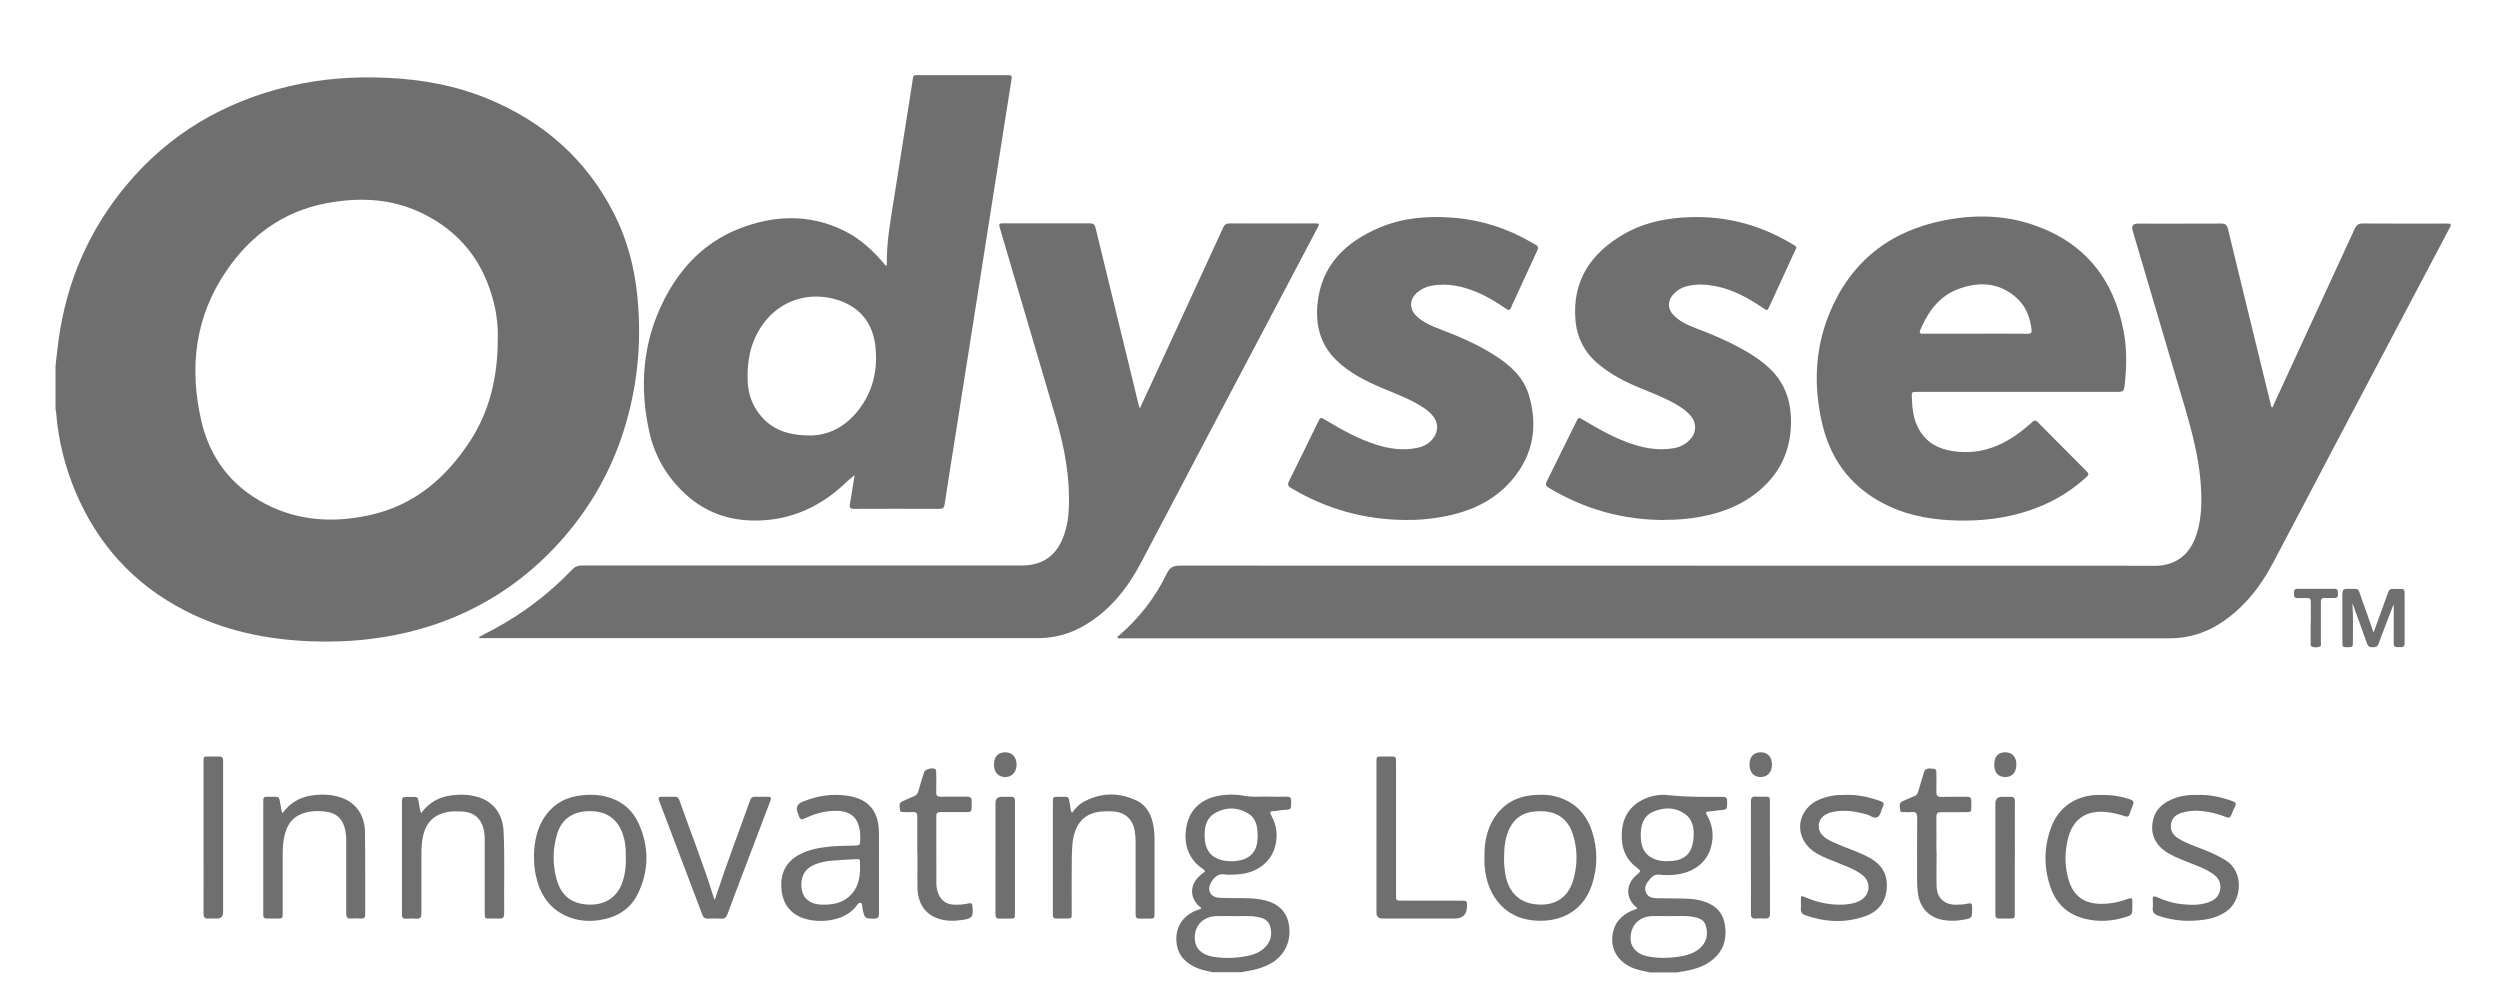 <?xml version="1.0" encoding="UTF-8"?>
<svg id="Capa_1" data-name="Capa 1" xmlns="http://www.w3.org/2000/svg" viewBox="0 0 338.17 136.12">
  <defs>
    <style>
      .cls-1 {
        fill: #706f6f;
      }
    </style>
  </defs>
  <path class="cls-1" d="m7.51,49.52c.13-1.17.25-2.34.41-3.51,1.07-7.83,4.07-14.82,9.14-20.92,5.82-7,13.26-11.34,22.07-13.43,4.36-1.03,8.79-1.34,13.25-1.13,4.67.21,9.24,1.03,13.58,2.82,7.61,3.13,13.43,8.27,17.15,15.65,1.76,3.49,2.72,7.22,3.11,11.1.61,6.2.02,12.28-1.87,18.22-1.69,5.31-4.37,10.07-8.01,14.29-3.56,4.12-7.74,7.43-12.63,9.84-4.37,2.16-9,3.44-13.84,4.01-2.66.31-5.33.39-7.99.28-5.91-.24-11.59-1.43-16.89-4.16-6.86-3.54-11.75-8.9-14.75-15.99-1.47-3.47-2.36-7.08-2.65-10.84,0-.12-.05-.25-.08-.37,0-1.96,0-3.92,0-5.88Zm59.83-3.78c.04-1.22-.09-2.88-.48-4.52-1.34-5.73-4.62-9.95-9.96-12.47-4.11-1.94-8.46-2.09-12.85-1.24-5.76,1.11-10.17,4.35-13.43,9.13-4.25,6.22-5.05,13.12-3.38,20.32,1.16,4.99,4.06,8.81,8.64,11.19,4.52,2.36,9.34,2.6,14.21,1.51,5.9-1.31,10.18-4.95,13.42-9.88,2.7-4.11,3.83-8.69,3.82-14.04Z"/>
  <path class="cls-1" d="m164.1,131.53c-.66-.18-1.35-.26-2-.52-1.57-.63-2.71-1.61-2.94-3.39-.27-2.03.75-3.73,2.67-4.47.22-.08.44-.16.66-.24-.02-.06-.02-.1-.04-.12-1.54-1.19-1.61-3.03-.16-4.34.15-.13.3-.26.47-.37.31-.2.29-.32-.03-.53-1.92-1.26-2.71-3.35-2.23-5.81.42-2.16,1.88-3.59,4.17-4.06,1.18-.24,2.39-.26,3.57-.04,1.18.22,2.35.09,3.53.12.78.02,1.56.01,2.34,0,.36,0,.53.14.54.51,0,1.24.07,1.24-1.02,1.29-.45.02-.9.15-1.35.16-.57.01-.52.23-.3.62.69,1.22.86,2.53.57,3.89-.46,2.18-2.25,3.7-4.68,4-.81.1-1.62.13-2.44.03-.99-.13-2.16,1.43-1.8,2.36.25.64.82.8,1.42.83.92.04,1.85.03,2.78.04.91,0,1.82.02,2.71.18,2.14.36,3.44,1.48,3.78,3.24.42,2.16-.4,4.13-2.15,5.25-1.16.74-2.46,1.05-3.79,1.26-.16.02-.32.06-.48.09h-3.81Zm2.88-7.61c-.82,0-1.63-.03-2.45,0-1.68.07-2.81,1.12-2.91,2.66-.1,1.55.75,2.54,2.51,2.84,1.48.25,2.96.19,4.44-.08,1.02-.19,1.97-.54,2.68-1.34.71-.8.85-1.75.54-2.75-.27-.88-1.02-1.1-1.82-1.24-.99-.17-1.99-.07-2.99-.09Zm3.13-10.95c0-1.18-.21-2.3-1.29-2.95-1.43-.86-2.97-.87-4.41-.07-1.32.73-1.53,2.07-1.45,3.41.1,1.81,1.02,2.8,2.74,3.07.68.11,1.37.09,2.06-.06,1.3-.28,2.09-1.08,2.29-2.38.05-.34.05-.69.07-1.03Z"/>
  <path class="cls-1" d="m223.16,131.53c-.7-.16-1.42-.27-2.11-.52-2.31-.87-3.42-2.87-2.81-5.13.34-1.26,1.19-2.09,2.35-2.63.28-.13.57-.22.84-.33.05-.11-.03-.15-.08-.19-1.46-1.18-1.47-3.1-.04-4.31.71-.6.7-.59-.01-1.14-1.23-.95-1.84-2.24-1.92-3.75-.12-2.2.56-4.13,2.65-5.26,1.15-.62,2.42-.86,3.69-.71,2.44.28,4.89.23,7.33.23.42,0,.59.15.58.57-.03,1.08.14,1.17-1.03,1.24-.49.03-.97.15-1.46.17-.44.02-.43.17-.24.5.76,1.3.94,2.69.59,4.15-.51,2.11-2.22,3.53-4.62,3.86-.81.11-1.62.14-2.44.03-.75-.1-1.15.47-1.53.96-.35.44-.49.99-.22,1.53.28.56.83.68,1.39.7,1.07.03,2.14.01,3.21.04.89.02,1.78.03,2.65.24,1.69.41,2.99,1.28,3.35,3.09.39,2-.08,3.76-1.75,5.05-1.23.95-2.69,1.31-4.2,1.53-.16.02-.32.06-.48.09h-3.7Zm2.74-7.61c-.82,0-1.63-.03-2.45,0-1.68.08-2.77,1.15-2.88,2.76-.09,1.42.79,2.42,2.48,2.72,1.46.26,2.93.21,4.38-.05,1.06-.19,2.04-.54,2.78-1.36.73-.81.82-1.76.54-2.75-.26-.92-1.06-1.11-1.87-1.24-.99-.17-1.99-.06-2.99-.08Zm-3.95-10.8c-.01,1.85.85,2.98,2.66,3.31.35.06.72.06,1.08.05,2.1-.02,3.18-.93,3.38-3.01.12-1.27-.02-2.58-1.17-3.38-1.36-.94-2.89-.92-4.35-.25-1.3.6-1.62,1.81-1.61,3.27Z"/>
  <path class="cls-1" d="m307.31,55.13c.17-.07.18-.24.23-.36,3.66-7.94,7.33-15.88,10.98-23.83.24-.52.53-.71,1.11-.71,3.74.03,7.48.01,11.22.01.79,0,.81.03.43.74-5.17,9.81-10.35,19.61-15.53,29.42-2.78,5.28-5.54,10.58-8.34,15.85-1.7,3.2-3.91,5.98-6.97,8-2.13,1.4-4.48,2.1-7.04,2.1-47.2,0-94.39,0-141.59,0-.05,0-.11,0-.16,0-.17-.03-.41.1-.48-.12-.05-.16.18-.25.3-.35,2.67-2.34,4.82-5.09,6.35-8.28.39-.82.86-1.09,1.78-1.09,43.73.02,87.46.02,131.19.02.56,0,1.13.03,1.69-.06,2.33-.36,3.77-1.76,4.54-3.9.7-1.96.81-4,.73-6.06-.2-5.25-1.85-10.18-3.32-15.16-1.98-6.72-3.96-13.43-5.95-20.15q-.28-.95.69-.95c3.76,0,7.52.01,11.28-.01.56,0,.78.17.92.72,1.9,7.85,3.82,15.69,5.74,23.53.05.22.05.47.22.65Z"/>
  <path class="cls-1" d="m154.17,55.27c.97-2.09,1.88-4.05,2.78-6.01,2.22-4.81,4.43-9.63,6.65-14.44.61-1.34,1.24-2.66,1.84-4.01.19-.43.44-.59.91-.59,3.83.02,7.66,0,11.5,0,.64,0,.67.04.38.58-5.22,9.89-10.44,19.77-15.65,29.66-2.75,5.22-5.48,10.45-8.24,15.66-1.82,3.44-4.17,6.42-7.58,8.44-1.96,1.17-4.09,1.76-6.38,1.76-25.01,0-50.01,0-75.02,0-.19,0-.39.07-.63-.12.73-.39,1.43-.75,2.12-1.12,3.93-2.12,7.44-4.79,10.53-8.02.4-.42.81-.57,1.38-.57,19.65.01,39.3,0,58.95,0,.53,0,1.06,0,1.58-.07,2.28-.31,3.72-1.66,4.53-3.76.49-1.27.71-2.59.76-3.94.17-4.16-.59-8.2-1.75-12.17-2.36-8.01-4.72-16.01-7.08-24.01-.18-.63-.36-1.25-.55-1.88-.09-.3,0-.45.32-.45.05,0,.11,0,.16,0,3.92,0,7.85,0,11.77,0,.45,0,.64.17.74.6,1.41,5.8,2.82,11.6,4.24,17.4.53,2.17,1.05,4.34,1.58,6.5.03.14.08.27.17.54Z"/>
  <path class="cls-1" d="m115.57,64.3c-.81.61-1.47,1.32-2.22,1.94-2.88,2.41-6.15,3.86-9.93,4.13-4.12.29-7.77-.78-10.81-3.63-2.43-2.27-4.05-5.05-4.77-8.28-1.39-6.18-.9-12.22,1.99-17.91,2.22-4.37,5.49-7.78,10.13-9.61,4.72-1.85,9.49-2.03,14.16.24,2.19,1.06,3.95,2.69,5.51,4.54.07.08.14.16.2.23.15-.04.13-.14.13-.22-.05-2.92.48-5.78.93-8.64.82-5.19,1.63-10.39,2.46-15.58.25-1.58-.02-1.34,1.53-1.34,3.76-.01,7.52,0,11.28,0,.74,0,.75,0,.64.72-.79,5.01-1.58,10.03-2.37,15.04-.96,6.11-1.91,12.22-2.88,18.32-.78,4.96-1.57,9.92-2.35,14.88-.48,3.04-.97,6.09-1.43,9.14-.07.44-.25.56-.67.56-3.87-.01-7.74-.02-11.6,0-.52,0-.62-.18-.54-.64.23-1.3.43-2.61.64-3.91Zm-5.95-5.4c2.33,0,4.61-1.08,6.37-3.26,2.09-2.59,2.78-5.59,2.42-8.83-.34-3.01-1.98-5.15-4.84-6.15-3.72-1.29-7.96-.34-10.52,3.41-1.55,2.27-2.03,4.81-1.91,7.51.06,1.4.43,2.73,1.21,3.91,1.6,2.42,3.93,3.44,7.28,3.41Z"/>
  <path class="cls-1" d="m272.92,53.01c-4.52,0-9.04,0-13.57,0-.75,0-.77,0-.74.76.05,1.38.18,2.76.81,4.02,1,2,2.71,2.95,4.85,3.25,3.79.54,6.94-.85,9.77-3.21.31-.26.62-.51.91-.78.23-.22.4-.23.64,0,2.23,2.26,4.47,4.51,6.72,6.76.34.34.13.52-.11.74-2.32,2.14-5.01,3.64-8.01,4.6-3.06.98-6.21,1.34-9.4,1.26-3.14-.08-6.22-.55-9.11-1.86-4.87-2.22-7.94-5.97-9.17-11.14-1.21-5.06-1.04-10.13.93-14.97,2.86-7.01,8.15-11.19,15.56-12.64,4.05-.79,8.12-.73,12.05.62,6.89,2.36,10.87,7.28,12.21,14.39.47,2.5.41,5.01.11,7.53-.07.55-.32.67-.82.67-4.54-.01-9.08,0-13.62,0Zm-5.69-7.87c2.34,0,4.68-.02,7.02.01.51,0,.61-.16.55-.63-.21-1.59-.75-3.05-1.94-4.15-2.32-2.14-5.05-2.33-7.87-1.31-2.63.95-4.16,3.04-5.22,5.53-.19.46-.07.55.39.55,2.36-.01,4.72,0,7.07,0Z"/>
  <path class="cls-1" d="m190.43,70.34c-5.76,0-10.95-1.45-15.76-4.31-.45-.27-.55-.47-.3-.97,1.33-2.64,2.61-5.31,3.91-7.96.34-.7.34-.69,1.03-.28,2.17,1.3,4.37,2.54,6.79,3.31,1.82.58,3.68.85,5.58.46.93-.19,1.74-.63,2.29-1.45.61-.92.57-1.97-.11-2.83-.64-.8-1.49-1.32-2.37-1.8-1.48-.81-3.07-1.4-4.62-2.06-2.22-.94-4.35-2.02-6.1-3.72-2.15-2.08-2.83-4.68-2.56-7.56.5-5.3,3.79-8.42,8.39-10.38,3.13-1.33,6.45-1.6,9.83-1.35,3.89.29,7.5,1.45,10.86,3.42.14.08.27.18.42.25.38.18.4.43.23.79-1.05,2.25-2.08,4.52-3.12,6.77-.14.31-.3.62-.42.94-.15.38-.34.39-.66.17-1.25-.87-2.55-1.67-3.97-2.26-1.98-.83-4.02-1.25-6.16-.87-.71.13-1.34.44-1.9.91-1.06.89-1.12,2.21-.13,3.17.94.91,2.12,1.39,3.31,1.84,2.53.96,5.01,2.04,7.3,3.5,2.08,1.33,3.89,2.93,4.62,5.38,1.25,4.2.59,8.11-2.29,11.48-2.59,3.03-6.06,4.45-9.92,5.07-1.43.23-2.88.36-4.18.33Z"/>
  <path class="cls-1" d="m225.15,70.34c-5.62,0-10.83-1.46-15.64-4.35-.42-.25-.49-.45-.27-.9,1.34-2.68,2.65-5.37,3.98-8.05.31-.62.31-.62.91-.26,2.2,1.31,4.43,2.58,6.89,3.36,1.79.57,3.61.81,5.48.47.77-.14,1.44-.49,2-1.04,1.03-1,1.06-2.39.09-3.45-.78-.84-1.76-1.4-2.76-1.91-1.3-.66-2.66-1.17-4-1.73-1.99-.82-3.89-1.8-5.56-3.18-1.89-1.56-2.95-3.55-3.16-5.99-.45-5.36,2.09-9.06,6.55-11.65,2.38-1.38,5-2,7.73-2.22,5.37-.42,10.35.77,14.96,3.52.83.49.71.4.36,1.16-1.11,2.44-2.23,4.88-3.36,7.32-.29.62-.29.61-.84.24-1.98-1.34-4.05-2.5-6.43-2.97-1.2-.23-2.41-.31-3.62-.06-.88.18-1.64.58-2.22,1.29-.69.85-.64,1.88.11,2.66.83.86,1.88,1.35,2.97,1.77,2.55.97,5.05,2.03,7.39,3.46.95.58,1.84,1.23,2.65,1.99,1.94,1.84,2.82,4.12,2.9,6.76.1,3.6-1.02,6.72-3.66,9.22-2.38,2.26-5.28,3.49-8.47,4.08-1.64.31-3.31.46-4.98.44Z"/>
  <path class="cls-1" d="m118.9,118.04c0,1.85-.01,3.7,0,5.55,0,.49-.14.67-.65.67-1.27,0-1.26.01-1.56-1.24-.08-.32.01-.82-.31-.9-.26-.07-.49.38-.69.62-1.85,2.17-5.69,2.17-7.58,1.24-1.66-.82-2.35-2.24-2.43-4.02-.08-1.86.64-3.32,2.28-4.27,1.34-.77,2.82-1.02,4.32-1.18,1.1-.11,2.21-.08,3.32-.13.72-.03.76-.09.76-.81,0-.38.01-.77-.04-1.14-.31-2.1-1.49-2.89-3.87-2.73-1.26.08-2.46.47-3.6,1.01-.46.22-.66.11-.78-.34-.04-.14-.1-.27-.16-.41q-.43-1.07.67-1.52c1.94-.79,3.94-1.11,6.02-.81,2.83.41,4.24,2.02,4.29,4.91.03,1.83,0,3.66,0,5.5h0Zm-7.36,4.33c1.63,0,3.04-.47,4.01-1.88.83-1.21.8-2.6.78-3.99,0-.28-.2-.31-.42-.29-1.16.07-2.32.11-3.47.22-.87.08-1.73.25-2.52.65-1.06.54-1.53,1.42-1.52,2.61.01,1.02.32,1.85,1.28,2.34.59.3,1.21.36,1.85.34Z"/>
  <path class="cls-1" d="m72.22,115.72c.06-1.72.34-3.6,1.48-5.26,1.24-1.81,2.99-2.7,5.13-2.9.86-.08,1.74-.08,2.61.08,2.32.42,4.04,1.7,4.98,3.82,1.4,3.13,1.37,6.33-.13,9.42-1.05,2.16-2.92,3.25-5.26,3.59-1.55.22-3.05.07-4.47-.58-2.39-1.09-3.58-3.08-4.1-5.56-.16-.78-.23-1.58-.23-2.61Zm12.44.43c0-.83-.01-1.53-.14-2.24-.48-2.58-1.97-4.32-5.04-4.18-2.1.1-3.53,1.1-4.14,3.15-.6,2.03-.6,4.09-.03,6.12.52,1.87,1.71,3.06,3.68,3.31,2.4.3,4.47-.58,5.28-3.21.31-1,.42-2.02.38-2.94Z"/>
  <path class="cls-1" d="m200.8,115.94c-.03-1.85.27-3.62,1.26-5.21,1.25-1.99,3.09-3.01,5.41-3.18.96-.07,1.92-.08,2.87.16,2.51.64,4.17,2.23,4.98,4.65.81,2.41.81,4.87.03,7.28-1.01,3.11-3.53,4.89-6.9,4.91-2.59.01-4.76-.89-6.24-3.12-.91-1.37-1.3-2.9-1.41-4.52-.02-.33,0-.65,0-.98Zm2.65.22c-.03.47.05,1.1.12,1.73.31,2.51,1.68,4.09,3.95,4.41,2.53.35,4.54-.67,5.29-3.26.6-2.07.6-4.16-.06-6.22-.51-1.6-1.57-2.67-3.28-3-.59-.11-1.2-.1-1.79-.06-1.57.11-2.76.83-3.47,2.26-.62,1.25-.76,2.6-.76,4.14Z"/>
  <path class="cls-1" d="m56.99,109.97c1-1.38,2.34-2.14,3.97-2.37,1.3-.18,2.61-.15,3.88.27,1.99.66,3.18,2.33,3.28,4.61.17,3.7.04,7.4.08,11.1,0,.48-.15.71-.66.67-.4-.03-.8,0-1.2,0-.76,0-.77,0-.77-.75,0-3.27,0-6.53,0-9.8,0-.45-.02-.9-.11-1.35-.32-1.61-1.33-2.5-2.97-2.58-.63-.03-1.27-.06-1.9.06-2.07.39-3.15,1.61-3.47,3.84-.11.76-.12,1.52-.12,2.28,0,2.54-.01,5.08,0,7.62,0,.51-.14.74-.68.7-.45-.04-.91-.03-1.36,0-.46.03-.63-.18-.59-.61,0-.05,0-.11,0-.16,0-4.95,0-9.91,0-14.86,0-.83.02-.85.86-.84,1.52.01,1.22-.17,1.49,1.21.06.31.06.64.26.98Z"/>
  <path class="cls-1" d="m38.23,109.98c.99-1.37,2.3-2.13,3.89-2.37,1.36-.21,2.72-.17,4.04.28,1.96.67,3.17,2.35,3.21,4.61.05,3.74.02,7.48.03,11.22,0,.41-.18.54-.56.53-.45-.02-.91-.03-1.36,0-.51.04-.65-.18-.65-.67.01-3.3,0-6.61,0-9.91,0-.57-.05-1.12-.2-1.67-.32-1.21-1.09-1.96-2.32-2.17-1.14-.19-2.28-.18-3.39.22-1.69.61-2.3,1.99-2.56,3.62-.11.67-.12,1.34-.12,2.01,0,2.6,0,5.19,0,7.79,0,.78,0,.78-.8.78-.45,0-.91,0-1.36,0-.32,0-.47-.14-.47-.46,0-.13,0-.25,0-.38,0-4.94,0-9.87,0-14.81,0-.82,0-.83.81-.82,1.58.01,1.25-.17,1.56,1.28.06.28.04.58.24.93Z"/>
  <path class="cls-1" d="m144.99,109.98c.46-.67,1.01-1.22,1.71-1.58,2.32-1.21,4.68-1.22,7.02-.12,1.45.69,2.07,2.02,2.32,3.54.08.5.13,1,.13,1.52,0,3.39,0,6.79,0,10.18,0,.72-.01.73-.72.74-.42,0-.84-.02-1.25,0-.46.03-.59-.17-.59-.61.02-1.63,0-3.27,0-4.9,0-1.62,0-3.23,0-4.85,0-.51-.04-1.02-.12-1.52-.25-1.57-1.35-2.54-2.94-2.62-.91-.04-1.81-.05-2.7.24-1.17.38-1.93,1.17-2.37,2.31-.47,1.25-.48,2.56-.5,3.86-.04,2.45-.01,4.9-.01,7.35,0,.72-.01.72-.73.73-.45,0-.91,0-1.36,0-.32,0-.47-.14-.46-.46,0-.09,0-.18,0-.27,0-5.01,0-10.02,0-15.03,0-.68.03-.72.7-.71,1.66.02,1.36-.21,1.66,1.35.05.26.02.54.24.85Z"/>
  <path class="cls-1" d="m249.72,107.52c1.62-.04,3.17.3,4.68.86.42.15.49.36.3.73-.26.48-.29,1.17-.74,1.42-.45.25-.98-.23-1.47-.37-1.38-.38-2.76-.62-4.19-.4-.43.07-.86.17-1.25.37-1.21.62-1.4,2.08-.39,2.99.56.51,1.26.78,1.94,1.08,1.47.63,3,1.09,4.4,1.89,1.67.95,2.4,2.36,2.2,4.25-.19,1.81-1.24,3.01-2.91,3.6-2.7.95-5.42.8-8.1-.14-.44-.16-.63-.42-.59-.9.03-.36,0-.72,0-1.09,0-.67.02-.69.62-.43,1.71.73,3.49,1.1,5.36.97.66-.05,1.3-.17,1.89-.45,1.55-.74,1.73-2.62.34-3.63-.87-.64-1.88-1.02-2.87-1.42-1.1-.44-2.21-.83-3.23-1.43-2.14-1.25-2.84-3.68-1.6-5.63.83-1.31,2.15-1.82,3.6-2.13.66-.14,1.34-.12,2-.14Z"/>
  <path class="cls-1" d="m297.28,107.53c1.69-.05,3.25.3,4.78.87.39.15.46.33.27.69-.18.35-.35.72-.48,1.1-.14.38-.34.5-.74.33-1.1-.45-2.24-.72-3.43-.83-.86-.08-1.71,0-2.53.25-.73.21-1.32.63-1.47,1.44-.16.89.21,1.55.96,2.02,1.07.67,2.26,1.06,3.43,1.52,1.05.41,2.07.87,3.03,1.47,2.43,1.51,2.22,5.42.03,6.91-.89.61-1.88.95-2.93,1.1-2.11.31-4.19.18-6.23-.53-.56-.19-.85-.48-.77-1.11.05-.34.02-.69,0-1.03-.02-.45.09-.59.56-.38,1.06.48,2.18.83,3.34.95,1.3.14,2.61.18,3.86-.34.81-.33,1.3-.93,1.38-1.8.08-.81-.29-1.44-.94-1.91-.86-.62-1.85-1-2.83-1.39-1.08-.43-2.17-.82-3.19-1.4-1.9-1.08-2.64-2.77-2.08-4.76.34-1.23,1.21-1.99,2.33-2.51,1.16-.54,2.4-.7,3.62-.66Z"/>
  <path class="cls-1" d="m96.71,121.67c.08-.23.15-.46.23-.7,1.4-4.29,3.03-8.51,4.54-12.76.12-.33.32-.45.65-.44.56.01,1.13.02,1.69,0,.49-.02.54.16.38.58-1.34,3.51-2.67,7.02-4,10.53-.6,1.59-1.22,3.19-1.8,4.79-.15.41-.36.62-.83.59-.61-.04-1.23-.02-1.85,0-.36.01-.56-.12-.69-.47-1.95-5.16-3.9-10.31-5.87-15.47-.17-.43-.03-.56.39-.55.56.01,1.13.02,1.69,0,.37-.01.55.15.67.49,1.54,4.42,3.3,8.76,4.66,13.24.02.07.02.15.16.17Z"/>
  <path class="cls-1" d="m186.19,113.27c0-3.39,0-6.79,0-10.18,0-.75.01-.76.76-.76.38,0,.76,0,1.14,0,.72,0,.74.02.75.72,0,.98,0,1.96,0,2.94,0,5.03,0,10.05,0,15.08,0,.75,0,.76.75.76,2.71,0,5.41,0,8.12,0,.71,0,.73.02.73.73q0,1.69-1.68,1.69c-3.25,0-6.5,0-9.75,0q-.82,0-.82-.8c0-3.39,0-6.79,0-10.18Z"/>
  <path class="cls-1" d="m284.42,107.54c1.28-.03,2.53.18,3.74.6.42.15.53.36.35.77-.17.38-.3.78-.43,1.18-.11.35-.29.44-.65.32-.79-.28-1.6-.46-2.43-.56-2.79-.32-4.65.95-5.29,3.68-.44,1.87-.43,3.75.14,5.59.65,2.1,2.1,3.12,4.3,3.14,1.29.01,2.53-.23,3.72-.69.45-.17.6-.07.57.4-.02.22,0,.44,0,.65,0,1.13,0,1.15-1.06,1.47-1.73.53-3.5.63-5.27.21-2.27-.53-3.87-1.91-4.67-4.09-1.01-2.74-.99-5.53,0-8.26,1-2.75,3.33-4.34,6.26-4.42.24,0,.47,0,.71,0Z"/>
  <path class="cls-1" d="m261.96,115.16c0,1.58-.04,3.16,0,4.74.05,1.57,1.02,2.46,2.58,2.48.57,0,1.13-.03,1.68-.16.43-.11.57.05.54.45,0,.09,0,.18,0,.27,0,1.26,0,1.26-1.22,1.48-.88.16-1.76.18-2.65.03-1.98-.34-3.23-1.67-3.47-3.72-.07-.6-.11-1.19-.1-1.79,0-2.79-.01-5.59.01-8.38,0-.55-.17-.76-.72-.71-.31.03-.62.02-.93,0-.25-.01-.63.1-.65-.3-.02-.41-.25-.93.35-1.18.52-.22,1.03-.46,1.55-.67.3-.12.46-.31.54-.62.25-.87.51-1.74.78-2.61.15-.49.45-.58,1.26-.49.5.06.42.42.42.73,0,.8.03,1.6,0,2.4-.02.54.19.69.7.68,1.13-.03,2.25,0,3.38-.02.5-.01.67.18.65.67-.05,1.62.23,1.4-1.42,1.42-.89,0-1.78.02-2.67,0-.47-.01-.64.15-.64.63.02,1.56,0,3.12,0,4.68,0,0,0,0,.01,0Z"/>
  <path class="cls-1" d="m124.08,115.3c0-1.62-.01-3.23,0-4.85,0-.45-.14-.63-.59-.6-.38.03-.76.01-1.14,0-.27,0-.61.05-.62-.35-.02-.39-.2-.86.33-1.1.51-.23,1.02-.48,1.54-.68.34-.13.52-.33.62-.68.24-.87.51-1.74.79-2.61.13-.42,1.22-.66,1.53-.35.13.13.1.31.1.46,0,.87.03,1.74,0,2.61-.02.49.17.63.64.62,1.18-.02,2.36,0,3.54-.01.44,0,.62.14.62.6-.03,1.71.19,1.47-1.47,1.49-.93,0-1.85.01-2.78,0-.4,0-.54.15-.54.55.01,3.03,0,6.06.01,9.09,0,.62.12,1.23.45,1.78.4.67,1,1.04,1.78,1.09.73.05,1.45,0,2.16-.17.33-.08.46.04.49.37.14,1.5-.02,1.7-1.51,1.9-1.11.15-2.21.14-3.28-.26-1.66-.61-2.6-2.07-2.65-4.12-.02-.8,0-1.6,0-2.4,0-.8,0-1.6,0-2.4Z"/>
  <path class="cls-1" d="m27.53,113.28c0-3.41,0-6.82,0-10.23,0-.71.01-.72.74-.72.44,0,.87.02,1.31,0,.46-.02.63.19.6.62,0,.09,0,.18,0,.27,0,6.73,0,13.46,0,20.18q0,.85-.83.85c-.38,0-.76-.03-1.14,0-.53.05-.68-.18-.68-.69.02-3.43,0-6.86,0-10.28Z"/>
  <path class="cls-1" d="m134.66,116.01c0-2.47,0-4.93,0-7.4q0-.83.86-.83c.4,0,.8.02,1.2,0,.43-.02.6.18.57.59,0,.09,0,.18,0,.27,0,4.93,0,9.86,0,14.8,0,.82,0,.82-.81.82-.4,0-.8-.02-1.2,0-.48.03-.63-.17-.63-.63.01-2.54,0-5.08,0-7.62Z"/>
  <path class="cls-1" d="m272.54,116.02c0,2.5,0,5,0,7.5,0,.71-.02.73-.74.73-.45,0-.91-.01-1.36,0-.37.01-.53-.16-.53-.52,0-.13,0-.25,0-.38,0-4.89,0-9.79,0-14.68q0-.89.92-.89c.36,0,.73.02,1.09,0,.47-.03.63.16.63.63-.02,2.54,0,5.07,0,7.61Z"/>
  <path class="cls-1" d="m239.42,116c0,2.52-.01,5.04,0,7.56,0,.51-.15.73-.68.69-.41-.03-.84-.03-1.25,0-.51.04-.65-.19-.65-.67.02-2.12,0-4.24,0-6.37,0-2.92,0-5.84,0-8.76,0-.51.15-.74.68-.69.36.03.73,0,1.09,0,.79,0,.8,0,.8.77,0,2.48,0,4.97,0,7.45Z"/>
  <path class="cls-1" d="m323.73,81.86c-.36.94-.72,1.88-1.08,2.82-.3.8-.63,1.59-.9,2.39-.15.45-.46.48-.85.48-.39,0-.59-.13-.72-.5-.59-1.68-1.2-3.34-1.81-5.02-.04-.1-.08-.19-.17-.43.14,1.85.06,3.55.07,5.25,0,.67-.03.7-.71.7-.68,0-.71-.03-.71-.7,0-2.18,0-4.35,0-6.53,0-.48.14-.68.65-.67,1.81.07,1.35-.31,1.98,1.4.53,1.44,1.02,2.9,1.58,4.51.34-.92.63-1.7.91-2.47.36-.99.72-1.97,1.07-2.97.11-.32.28-.48.63-.46.36.02.73.02,1.09,0,.38-.02.51.16.51.52,0,2.28-.01,4.57,0,6.85,0,.58-.38.51-.74.51-.36,0-.74.07-.74-.51.02-1.45,0-2.9.01-4.35,0-.27,0-.53,0-.8-.03,0-.05-.01-.08-.02Z"/>
  <path class="cls-1" d="m312.58,84.16c0-.91-.01-1.81,0-2.72,0-.39-.12-.57-.53-.54-.42.02-.84-.01-1.25,0-.49.02-.5-.28-.5-.64,0-.33.01-.61.47-.61,1.67.01,3.34.01,5.01,0,.47,0,.47.29.46.61,0,.32.03.64-.45.63-.44,0-.87.02-1.31,0-.41-.02-.54.15-.54.54.01,1.8,0,3.59,0,5.39,0,.23.12.56-.2.67-.33.11-.69.11-1.02-.02-.2-.08-.16-.31-.16-.48,0-.94,0-1.89,0-2.83Z"/>
  <path class="cls-1" d="m134.45,103.44c0-1.04.55-1.68,1.49-1.68.96,0,1.54.6,1.57,1.62.02,1.02-.61,1.73-1.54,1.73-.93,0-1.51-.64-1.52-1.67Z"/>
  <path class="cls-1" d="m238.16,101.76c.95,0,1.52.61,1.53,1.65.01,1.04-.6,1.7-1.55,1.7-.92,0-1.49-.66-1.49-1.69,0-1.04.57-1.66,1.51-1.66Z"/>
  <path class="cls-1" d="m269.76,103.44c0-1.11.49-1.67,1.47-1.68.95,0,1.52.61,1.52,1.66,0,1.04-.57,1.69-1.5,1.69-.96,0-1.49-.6-1.5-1.67Z"/>
</svg>